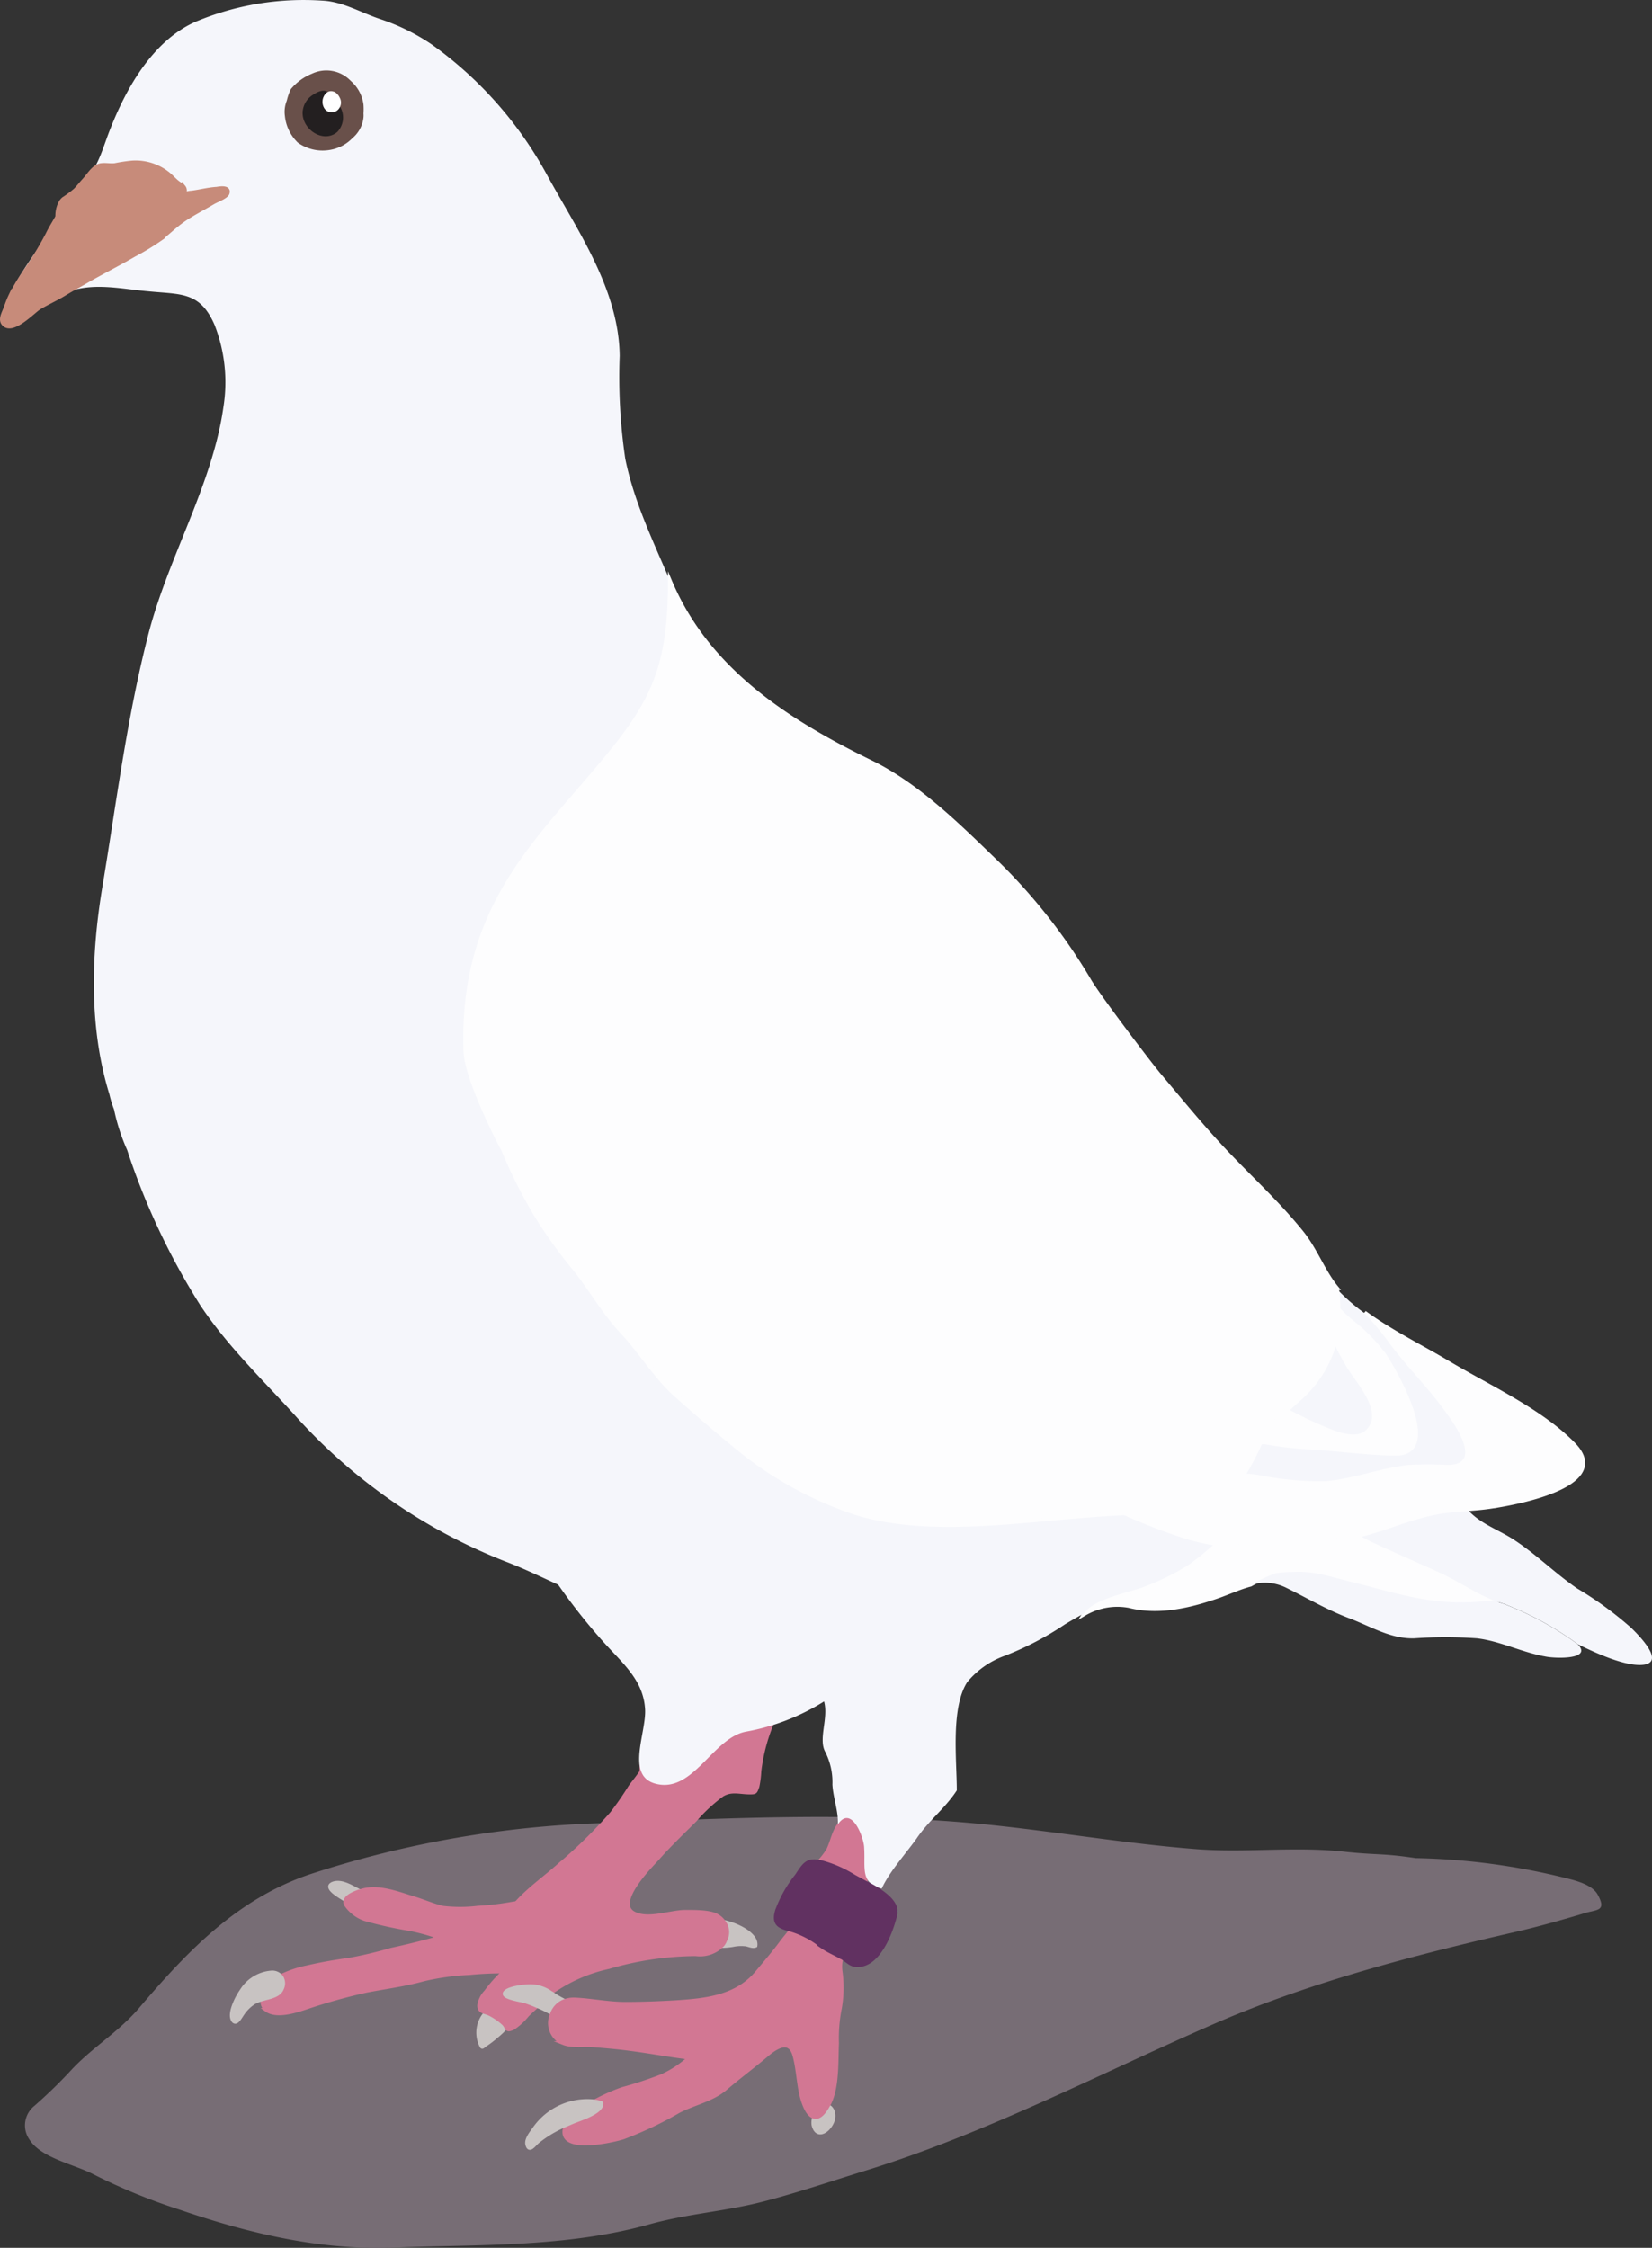 <svg id="d6" xmlns="http://www.w3.org/2000/svg" viewBox="0 0 188.32 256.17"><rect x="0" y="0" width="188.32" height="256.17" fill="#333333" stroke="none"/><defs><style>.cls-1{fill:#776d75;}.cls-2{fill:none;stroke:#7388a0;}.cls-11,.cls-2,.cls-3,.cls-4,.cls-5,.cls-7,.cls-8,.cls-9{stroke-miterlimit:10;stroke-width:0.43px;}.cls-3{fill:#c8c3c2;stroke:#c8c3c2;}.cls-4{fill:#d27793;stroke:#d27793;}.cls-5{fill:#fdfdfe;stroke:#fdfdfe;}.cls-6{fill:#f5f6fb;}.cls-7{fill:#c78b7a;stroke:#c78b7a;}.cls-8{fill:#69504a;stroke:#69504a;}.cls-9{fill:#231f20;stroke:#231f20;}.cls-10{fill:#fff;}.cls-11{fill:#613161;stroke:#613161;}</style></defs><title>dove-svg-6-1</title><path class="cls-1" d="M162.69,212.75a76.42,76.42,0,0,1,17.78,2.46c1,.28,2.39.75,2.91,1.7,1.05,1.91-.08,1.68-1.49,2.11-2.49.75-5.24,1.53-7.8,2.12-11.4,2.61-23.49,5.73-34.4,10.48-12.91,5.62-25.91,12.44-39.57,16.68-4,1.23-7.91,2.57-11.91,3.6-4.25,1.1-8.63,1.38-12.93,2.58-9.46,2.65-19.4,2.28-29.12,2.65-8.45.33-16.62-1.64-24.41-4.31a67.56,67.56,0,0,1-9.78-4c-2.22-1.17-5.87-1.84-7.28-3.87a4.23,4.23,0,0,1-.31-.51A2.84,2.84,0,0,1,5.15,241a55.26,55.26,0,0,0,4.37-4.26c2.42-2.53,5.3-4.23,7.59-6.92,5.57-6.54,11.27-12.5,19.59-15.27a118.49,118.49,0,0,1,33.23-5.79c13.79-.54,27.42-1.22,41.06-.09,8.92.74,17.78,2.37,26.67,3.06,5.58.43,11.17-.33,16.77.28,3.87.42,4.29.15,8.27.75" transform="translate(-1.25 -0.99)"/><path class="cls-2" d="M95.66,241.06a.17.17,0,0,0-.09-.09" transform="translate(-1.25 -0.99)"/><path class="cls-3" d="M96.22,242.52c-.29,1.15-1.81,2.37-2.24.64a2,2,0,0,1,.09-.91c.5.11,1.07-.47,1.5-1.24h0C96.17,241.16,96.37,241.93,96.22,242.52Z" transform="translate(-1.25 -0.99)"/><path class="cls-2" d="M95.57,240.93h-.1" transform="translate(-1.25 -0.99)"/><path class="cls-2" d="M69.77,240.67h0a.08.08,0,0,1,0-.06" transform="translate(-1.25 -0.99)"/><path class="cls-3" d="M58.89,232.06a9.22,9.22,0,0,1-1.06,1,10.85,10.85,0,0,1-1.11.86c-.57.37-.47.56-.73-.06a3.36,3.36,0,0,1,.6-3.43,3,3,0,0,1,.51.2,7,7,0,0,1,1.55,1.08A1.73,1.73,0,0,1,58.89,232.06Z" transform="translate(-1.25 -0.99)"/><path class="cls-3" d="M42.17,216.48h-.06c-.53.22-1.33.53-1.53,1-.93-.56-2.44-1.48-1.3-1.86C40.23,215.34,41.26,216,42.17,216.48Z" transform="translate(-1.25 -0.99)"/><path class="cls-2" d="M103.39,218.69a1.36,1.36,0,0,1-.06.24" transform="translate(-1.25 -0.99)"/><path class="cls-3" d="M87.37,222.73c-.35.17-.86-.16-1.26-.16a4.58,4.58,0,0,0-1.35.09,8.85,8.85,0,0,1-1.37.11,1.75,1.75,0,0,0,.43-.67,1.93,1.93,0,0,0-.18-2.11C85.34,220.32,87.57,221.47,87.37,222.73Z" transform="translate(-1.25 -0.99)"/><path class="cls-4" d="M89.17,197.58a20.26,20.26,0,0,0-1.35,5.27,10.87,10.87,0,0,1-.22,1.73c-.24.69-.24.69-.91.69-1.12,0-2.06-.37-3.12.27a18.5,18.5,0,0,0-3.1,2.88c-1.44,1.43-3,2.92-4.32,4.43-.93,1-4.85,5-2.66,6.18,1.57.84,4-.09,5.71-.16,1,0,3-.06,3.85.49a2.11,2.11,0,0,1,.69.64,1.92,1.92,0,0,1,.18,2.1,1.73,1.73,0,0,1-.43.67,3.57,3.57,0,0,1-2.93.93,36,36,0,0,0-9.94,1.47,17.61,17.61,0,0,0-6.53,2.89,4,4,0,0,0-2.33-.77c-.62,0-2.41.08-2.9.73s1.73.8,2.28,1a13.28,13.28,0,0,1,1.37.53c-.38.37-.64.58-1.15,1.08a7.12,7.12,0,0,1-1.64,1.5c-.57.24-.62.14-.77-.11a1.9,1.9,0,0,0-.25-.38,7.11,7.11,0,0,0-1.56-1.1,3.08,3.08,0,0,0-.51-.2c-.41-.13-.72-.2-.76-.77a2.77,2.77,0,0,1,.76-1.57,16,16,0,0,1,2.08-2.33,38.24,38.24,0,0,0-3.94.18,28.1,28.1,0,0,0-5.27.73c-2.16.6-4.37.87-6.56,1.3a65,65,0,0,0-6.67,1.86c-1.19.4-3.46,1.17-4.65.31a1.23,1.23,0,0,1-.4-1.33c.86-.24,1.86-.4,2.16-1.17a1.31,1.31,0,0,0-.07-1.37,12.46,12.46,0,0,1,3-1c1.58-.37,3.19-.64,4.79-.86a47,47,0,0,0,4.75-1.13c1.86-.4,3.74-.87,5.62-1.4,1.08-.22,2.08-.51,3.08-.77A10.73,10.73,0,0,0,60,218l.24-.27h0c1.43-1.55,3.14-2.74,4.75-4.18a56,56,0,0,0,6-5.89,34.88,34.88,0,0,0,2.08-3c.25-.37.87-1.1,1.3-1.77a2.4,2.4,0,0,0,2.16,1.44c2.7,0,4.75-2.48,6.53-4.16a8.42,8.42,0,0,1,3.28-1.95c.78-.26,1.58-.33,2.35-.55A2.83,2.83,0,0,1,89.17,197.58Z" transform="translate(-1.25 -0.99)"/><path class="cls-3" d="M33.38,227.64c-.31.77-1.3.93-2.16,1.17a4.85,4.85,0,0,0-1,.38,4.43,4.43,0,0,0-1.3,1.26c-.31.43-.75,1.37-1.13.75-.46-.84.53-2.68,1-3.34a4.4,4.4,0,0,1,3.46-2.08,1.3,1.3,0,0,1,1.06.49A1.35,1.35,0,0,1,33.38,227.64Z" transform="translate(-1.25 -0.99)"/><line class="cls-2" x1="87.92" y1="196.59" x2="87.9" y2="196.59"/><path class="cls-4" d="M60.33,217.8l-.24.27a10.92,10.92,0,0,1-5.49,3c-1,.26-2.08.55-3.08.77a23.39,23.39,0,0,0-3.52-1,46.49,46.49,0,0,1-5.19-1.15A4.35,4.35,0,0,1,40.65,218a.57.57,0,0,1,0-.46c.2-.49,1-.8,1.53-1h.06c1.93-.71,4.16.16,6,.73,1.15.33,2.31.86,3.46,1.13a16.56,16.56,0,0,0,4,0,31.21,31.21,0,0,0,4-.47A2.74,2.74,0,0,0,60.33,217.8Z" transform="translate(-1.25 -0.99)"/><line class="cls-2" x1="87.92" y1="196.59" x2="87.9" y2="196.59"/><path class="cls-4" d="M99.93,215.52c-.57-.34-1.13-.6-1.46-.8a13.57,13.57,0,0,0-3.74-1.57h-.09a8.76,8.76,0,0,0,1-1.3c.53-1.05.64-2.3,1.53-3.21,1.18-1.24,2.07.33,2.42,1.44s.06,2.55.22,3.7A16.17,16.17,0,0,1,99.93,215.52Z" transform="translate(-1.25 -0.99)"/><path class="cls-3" d="M65.57,229a2.43,2.43,0,0,0-1.37,1.46,10.83,10.83,0,0,0-1.73-.86,14.18,14.18,0,0,0-1.37-.53c-.55-.16-2.68-.45-2.28-1s2.28-.73,2.9-.73a4,4,0,0,1,2.33.77,1.22,1.22,0,0,1,.31.2A13.19,13.19,0,0,0,65.57,229Z" transform="translate(-1.25 -0.99)"/><path class="cls-4" d="M97,229.83a17.31,17.31,0,0,0-.33,4c-.09,2.07.05,4.94-.86,6.82l-.2.35h0c-.43.77-.95,1.35-1.5,1.24-.38-.07-.69-.38-1-1-.87-1.79-.75-4-1.3-6s-2.16-.93-3.23,0c-1.53,1.29-3.12,2.47-4.63,3.76s-3.57,1.68-5.34,2.59a42.21,42.21,0,0,1-6.33,3c-1.11.35-7.73,1.92-6.56-1.33v-.09l.77-.33c.66-.29,3.36-1.13,3.25-2.13a4.42,4.42,0,0,0-.77-.2,21.45,21.45,0,0,1,3.23-1.45,43.58,43.58,0,0,0,4.45-1.46,11.4,11.4,0,0,0,3.19-2.11c-2.3-.27-4.56-.71-6.86-1-1.32-.18-2.67-.29-4-.4-1.11-.11-2.5.14-3.5-.26a2.46,2.46,0,0,1-1.4-3.1.92.92,0,0,1,.09-.22,2.43,2.43,0,0,1,1.37-1.45,3.07,3.07,0,0,1,1.3-.2c1.88.09,3.76.49,5.69.49s3.76-.07,5.67-.18c3.46-.22,7-.55,9.37-3.41.95-1.15,2-2.35,2.88-3.57l1-1.24a10.13,10.13,0,0,1,3.66,2c.64.43,1.37.73,2.06,1.13a4.1,4.1,0,0,0-.09,1.64A13.53,13.53,0,0,1,97,229.83Z" transform="translate(-1.25 -0.99)"/><path class="cls-5" d="M171.47,183.39h0c-1,.07-2,.2-3,.2-4.76.17-8.84-1.24-13.36-2.35-2.26-.55-4.05-1.22-6.4-1.11a14,14,0,0,0-2.13.16,19.7,19.7,0,0,0-2.77,1.3h0c-1.16.3-2.32.83-3.62,1.3-3.23,1.13-6.82,2-10.23,1.13a7.38,7.38,0,0,0-5.14.93c1-1.59,4.88-2.32,6.61-2.94a28.22,28.22,0,0,0,5.19-2.52,32.57,32.57,0,0,0,3.08-2.5,43.66,43.66,0,0,0,15.51-.74,9.72,9.72,0,0,0,1-.25c.62.31,1.15.62,1.62.82,2.43,1.14,4.87,2.19,7.31,3.3C167.41,181.14,169.28,182.49,171.47,183.39Z" transform="translate(-1.25 -0.99)"/><path class="cls-6" d="M136.23,176.06a25.31,25.31,0,0,0,3.52.82,32.57,32.57,0,0,1-3.08,2.5,28.22,28.22,0,0,1-5.19,2.52c-1.71.61-5.61,1.35-6.61,2.94h0c-.75.4-1.49.83-2.21,1.26a35.25,35.25,0,0,1-6.87,3.59,9.84,9.84,0,0,0-4.28,3c-1.9,2.95-1.19,8.88-1.19,12.34-1.29,2-3.21,3.45-4.56,5.45-1.28,1.8-3.11,3.79-4,5.74-2.49-.63-1.85-2.35-2-4.63,0-1.11-1.44-5-3-2.68.07-1.54-.53-3-.62-4.54a7.6,7.6,0,0,0-.86-3.81c-.73-1.49.43-3.79-.09-5.67a25.14,25.14,0,0,1-8.93,3.45c-3.8.74-6,7.06-10.28,5.93-3.41-.91-1.08-5.7-1.19-8.42-.16-3.39-2.6-5.32-4.79-7.78a68,68,0,0,1-5.12-6.48c-2-.91-4-1.88-6-2.64a63,63,0,0,1-24.14-16.81c-3.66-4-7.66-7.88-10.66-12.4a79.44,79.44,0,0,1-8.33-17.68,22.47,22.47,0,0,1-1.5-4.63,12.81,12.81,0,0,1-.53-1.73c-2.3-7.44-2.12-15.66-.82-23.52,1.62-9.68,2.82-19.49,5.3-29.06,2.27-8.69,7.27-16.94,8.51-25.69a17.92,17.92,0,0,0-1-9.41c-1.66-3.83-3.85-3.46-7.55-3.83-3-.26-6.08-1-9,0-2.55.87-4.45,3.17-6.8,4.17-3.17-.76,3.76-9.75,4.56-10.88s.74-2.13,1.3-3.13,2-1.93,2.77-2.79c1.62-1.86,2-3.85,2.88-6,1.84-4.67,4.89-10,9.7-12.1a31.86,31.86,0,0,1,14.37-2.4c2.37.1,4.43,1.37,6.63,2.1a23.82,23.82,0,0,1,5.9,2.9,44.21,44.21,0,0,1,13.21,15C67.14,27.35,71.8,34,71.89,41.55a63.35,63.35,0,0,0,.64,11.74c1,4.91,3.17,9.35,5.1,13.91,0,9.86-1.91,13.86-7.78,20.86-7.75,9.25-16.06,16.62-15.53,32.73.09,2.83,3.22,9.22,4.32,11.29a57.64,57.64,0,0,0,3.61,7.29,54.59,54.59,0,0,0,4.52,6.3c1.88,2.35,3.27,4.92,5.4,7.18s3.81,5,6.05,7.11,4.7,4.14,7.06,6a42,42,0,0,0,13.63,7.52c5.43,1.65,11.48,1.48,17.1,1.08,4.43-.33,8.84-.86,13.31-1.06A72.35,72.35,0,0,0,136.23,176.06Z" transform="translate(-1.25 -0.99)"/><path class="cls-6" d="M177.35,189.76c-2.59-.46-5.16-1.77-7.75-2.06a51.4,51.4,0,0,0-7.11,0c-2.72.09-5-1.37-7.47-2.3s-4.75-2.28-7.15-3.46a5.49,5.49,0,0,0-4-.35,19.7,19.7,0,0,1,2.77-1.3,14,14,0,0,1,2.13-.16c2.35-.11,4.14.56,6.4,1.11,4.52,1.11,8.61,2.53,13.36,2.35,1,0,2-.14,3-.2h0c.37.13.73.27,1.13.38a36,36,0,0,1,8.45,4.61C182.85,190.18,178.35,190,177.35,189.76Z" transform="translate(-1.25 -0.99)"/><path class="cls-7" d="M27.18,23.06c-.22.41-1.19.75-1.62,1-1.15.68-2.55,1.4-3.5,2.08s-1.77,1.5-2.7,2.21a28.89,28.89,0,0,1-2.84,1.71c-1.82,1.06-3.72,2-5.54,3.06-.8.47-1.54.85-2.44,1.4S6.47,35.6,5.73,36.06s-3.08,3-4.08,1.84c-.38-.44-.08-1.06.11-1.52s.38-1.06.62-1.57A25.62,25.62,0,0,1,4,32.06a39,39,0,0,0,2.68-4.4c.38-.79.82-1.44,1.22-2.19h0A1,1,0,0,0,8,26a2.1,2.1,0,0,0,2,1.46A7.85,7.85,0,0,0,12.47,27a14.82,14.82,0,0,1,2.21-.6,16.09,16.09,0,0,1,2-.16,6,6,0,0,0,1.66-.38,9.34,9.34,0,0,0,2-1A9.47,9.47,0,0,0,22.1,23.4a1.22,1.22,0,0,0,.2-.31,3.31,3.31,0,0,1,.82-.16c1-.13,1.84-.37,2.84-.43C26.31,22.44,27.47,22.24,27.18,23.06Z" transform="translate(-1.25 -0.99)"/><path class="cls-8" d="M42.47,12.93a4.1,4.1,0,0,0-1.4-2.58,3.62,3.62,0,0,0-4.18-.76,5.86,5.86,0,0,0-2.31,1.68,6.11,6.11,0,0,0-.43,1.25,3.18,3.18,0,0,0-.21,1.66,4.68,4.68,0,0,0,1.4,2.9,4.63,4.63,0,0,0,3.38.8,4.39,4.39,0,0,0,2.55-1.3,3.35,3.35,0,0,0,1.2-2.22,2.21,2.21,0,0,0,0-.43A6.92,6.92,0,0,0,42.47,12.93Z" transform="translate(-1.25 -0.99)"/><path class="cls-9" d="M39.55,15.87c-1.38,1.18-3.59-.22-3.59-2A2.26,2.26,0,0,1,37,12c.4-.27,1-.6,1.4-.4a1.4,1.4,0,0,0-.18,1.62,1,1,0,0,0,1.66.13A2.17,2.17,0,0,1,39.55,15.87Z" transform="translate(-1.25 -0.99)"/><path class="cls-2" d="M153.57,147.8a.82.82,0,0,0,0-.17" transform="translate(-1.25 -0.99)"/><path class="cls-2" d="M124.87,184.93h0" transform="translate(-1.25 -0.99)"/><path class="cls-10" d="M39.85,13.41a1,1,0,0,1-1.66-.13,1.4,1.4,0,0,1,.18-1.62.81.81,0,0,1,.93-.22h.06a1.54,1.54,0,0,1,.64.73A1.13,1.13,0,0,1,39.85,13.41Z" transform="translate(-1.25 -0.99)"/><path class="cls-7" d="M22.25,23a1.22,1.22,0,0,1-.2.31,9.47,9.47,0,0,1-1.79,1.44,9.34,9.34,0,0,1-2,1,6,6,0,0,1-1.66.38,16.09,16.09,0,0,0-2,.16,14.82,14.82,0,0,0-2.21.6,7.85,7.85,0,0,1-2.46.51,2.1,2.1,0,0,1-2.06-1.44,1,1,0,0,1-.09-.51h0a3.15,3.15,0,0,1,.43-1.5,2.23,2.23,0,0,1,.26-.29,12,12,0,0,0,1.35-1c.36-.36.65-.75,1-1.13.58-.62,1.11-1.64,2-1.73.53-.06,1,.06,1.53,0a18.37,18.37,0,0,1,1.93-.29,5.93,5.93,0,0,1,4.3,1.42c.27.24.51.5.8.75s.58.38.8.6A.63.63,0,0,1,22.25,23Z" transform="translate(-1.25 -0.99)"/><path class="cls-3" d="M69.81,240.68c.12,1.05-2.59,1.84-3.25,2.13l-.77.33a13,13,0,0,0-3.25,1.92c-.43.37-1,1.26-1.2.26-.09-.58.51-1.3.82-1.73A7.36,7.36,0,0,1,69,240.47h0A4.42,4.42,0,0,1,69.81,240.68Z" transform="translate(-1.25 -0.99)"/><path class="cls-6" d="M188.18,190.74c-2.07,0-5.19-1.44-7.07-2.37a36,36,0,0,0-8.45-4.61c-.4-.12-.75-.25-1.13-.38-2.26-.89-4.12-2.26-6.38-3.26-2.44-1.11-4.88-2.16-7.31-3.3-.47-.2-1-.51-1.62-.82,3.41-.87,6.49-2.39,10.1-2.77a22.13,22.13,0,0,0,2.29-.13c-1,.16.46,0,0,0,1.47,1.62,3.59,2.26,5.36,3.46,2.48,1.64,4.65,3.81,7.09,5.47a40.52,40.52,0,0,1,6.13,4.47C188.47,187.74,191.24,190.71,188.18,190.74Z" transform="translate(-1.25 -0.99)"/><path class="cls-5" d="M171.86,172.61a1.64,1.64,0,0,1-.32.05l-.53.08h0c-1.49.21-3.08.27-4.57.43-3.62.38-6.69,1.91-10.1,2.77-.36.09-.67.18-1,.25a43.41,43.41,0,0,1-15.53.73,25.31,25.31,0,0,1-3.52-.82,67.24,67.24,0,0,1-6.92-2.68,7.8,7.8,0,0,1,1.46-.09c4.37-.19,9.35-.47,12.23-4.19a2.35,2.35,0,0,0,.18-.26c.53.05,1,.09,1.53.16a35.51,35.51,0,0,0,7.51.71c3.23-.24,6.36-1.51,9.55-1.86a43,43,0,0,1,4.47,0c3.94,0,1.17-4.16-.18-6-2-2.8-4.54-5.26-6.6-8.1a32.89,32.89,0,0,0-2.71-3.22c2.95,2.17,6.35,3.83,9.51,5.71,4.63,2.77,10.61,5.46,14.37,9.35C184.57,169.68,176.73,171.8,171.86,172.61Z" transform="translate(-1.25 -0.99)"/><path class="cls-6" d="M166.26,167.94a43,43,0,0,0-4.46,0c-3.19.35-6.32,1.61-9.55,1.86a35.51,35.51,0,0,1-7.51-.71,11.69,11.69,0,0,0-1.53-.16,32.1,32.1,0,0,0,1.89-3.55.86.86,0,0,0,.33,0,41.3,41.3,0,0,0,4.5.57c3.45.15,7,.69,10.37.75,5.43.11.22-9.16-1.3-11.32a19.82,19.82,0,0,0-3.7-3.76,19.65,19.65,0,0,1-1.46-1.37,13.07,13.07,0,0,0-.21-2.42,6.7,6.7,0,0,0,.53.58,22.88,22.88,0,0,0,2.59,2.2h0a32.89,32.89,0,0,1,2.71,3.22c2.06,2.83,4.6,5.29,6.6,8.1C167.41,163.75,170.19,167.93,166.26,167.94Z" transform="translate(-1.25 -0.99)"/><path class="cls-5" d="M160.24,166.67c-3.37-.06-6.91-.59-10.37-.75a41.3,41.3,0,0,1-4.5-.57.86.86,0,0,1-.33,0,9.42,9.42,0,0,1,1-1.53,18.22,18.22,0,0,1,2.16-2.21,7.09,7.09,0,0,0,.82.48c1.32.66,2.74,1.33,4.16,1.88,1,.35,3,.91,3.89,0,1.94-2-1.13-5.36-2.06-6.92-.57-.91-1.06-1.86-1.57-2.86a11.81,11.81,0,0,0,.33-1.73,21.83,21.83,0,0,0,.11-2.21,16.66,16.66,0,0,0,1.46,1.37,19.82,19.82,0,0,1,3.7,3.76C160.47,157.51,165.72,166.79,160.24,166.67Z" transform="translate(-1.25 -0.99)"/><path class="cls-6" d="M157,163.92c-.89,1-2.89.4-3.89,0-1.42-.55-2.83-1.21-4.16-1.88a7.09,7.09,0,0,1-.82-.48c.4-.38.82-.76,1.22-1.11a13.34,13.34,0,0,0,4-6.27c.51,1,1,1.95,1.57,2.86C155.91,158.61,159,162,157,163.92Z" transform="translate(-1.25 -0.99)"/><path class="cls-5" d="M153.81,150.22a21.83,21.83,0,0,1-.11,2.21,11.81,11.81,0,0,1-.33,1.73,13.34,13.34,0,0,1-4,6.27c-.4.35-.82.73-1.22,1.11a18.22,18.22,0,0,0-2.16,2.21,9.42,9.42,0,0,0-1,1.53,32.1,32.1,0,0,1-1.88,3.64,2.35,2.35,0,0,1-.18.26c-2.88,3.72-7.86,4-12.23,4.19-.46,0-1,.09-1.46.09-4.47.22-8.88.73-13.31,1.06-5.62.4-11.68.58-17.1-1.08a42,42,0,0,1-13.62-7.53c-2.33-1.9-4.77-4-7-6s-4-4.93-6.05-7.11-3.52-4.83-5.4-7.18a54.59,54.59,0,0,1-4.52-6.32,57.64,57.64,0,0,1-3.62-7.24c-1.12-2.07-4.25-8.46-4.32-11.29C53.77,104.66,62.08,97.29,69.83,88c5.87-7,7.78-10.94,7.78-20.84,4.27,10.17,13.35,16,22.94,20.69,5.24,2.56,9.75,7,13.89,11a65.27,65.27,0,0,1,11,13.89c1,1.73,6.74,9.31,8,10.81,2.49,2.95,4.83,5.83,7.49,8.65,2.88,3.05,6,5.89,8.65,9.17,1.64,2,2.51,4.54,4.08,6.42A13.07,13.07,0,0,1,153.81,150.22Z" transform="translate(-1.25 -0.99)"/><path class="cls-11" d="M103.35,218.93v.13c-.49,2.11-2,6.2-4.63,5.87-.54-.07-.91-.49-1.4-.8a.67.67,0,0,0-.18-.09c-.69-.4-1.42-.7-2.06-1.13a10.17,10.17,0,0,0-3.69-2h0c-1.37-.33-2-.69-1.57-2.16a14.1,14.1,0,0,1,2.26-4c.79-1.19,1.17-1.9,2.59-1.57h.09a13.57,13.57,0,0,1,3.71,1.58c.33.2.86.47,1.46.8C101.57,216.37,103.47,217.62,103.35,218.93Z" transform="translate(-1.25 -0.99)"/></svg>